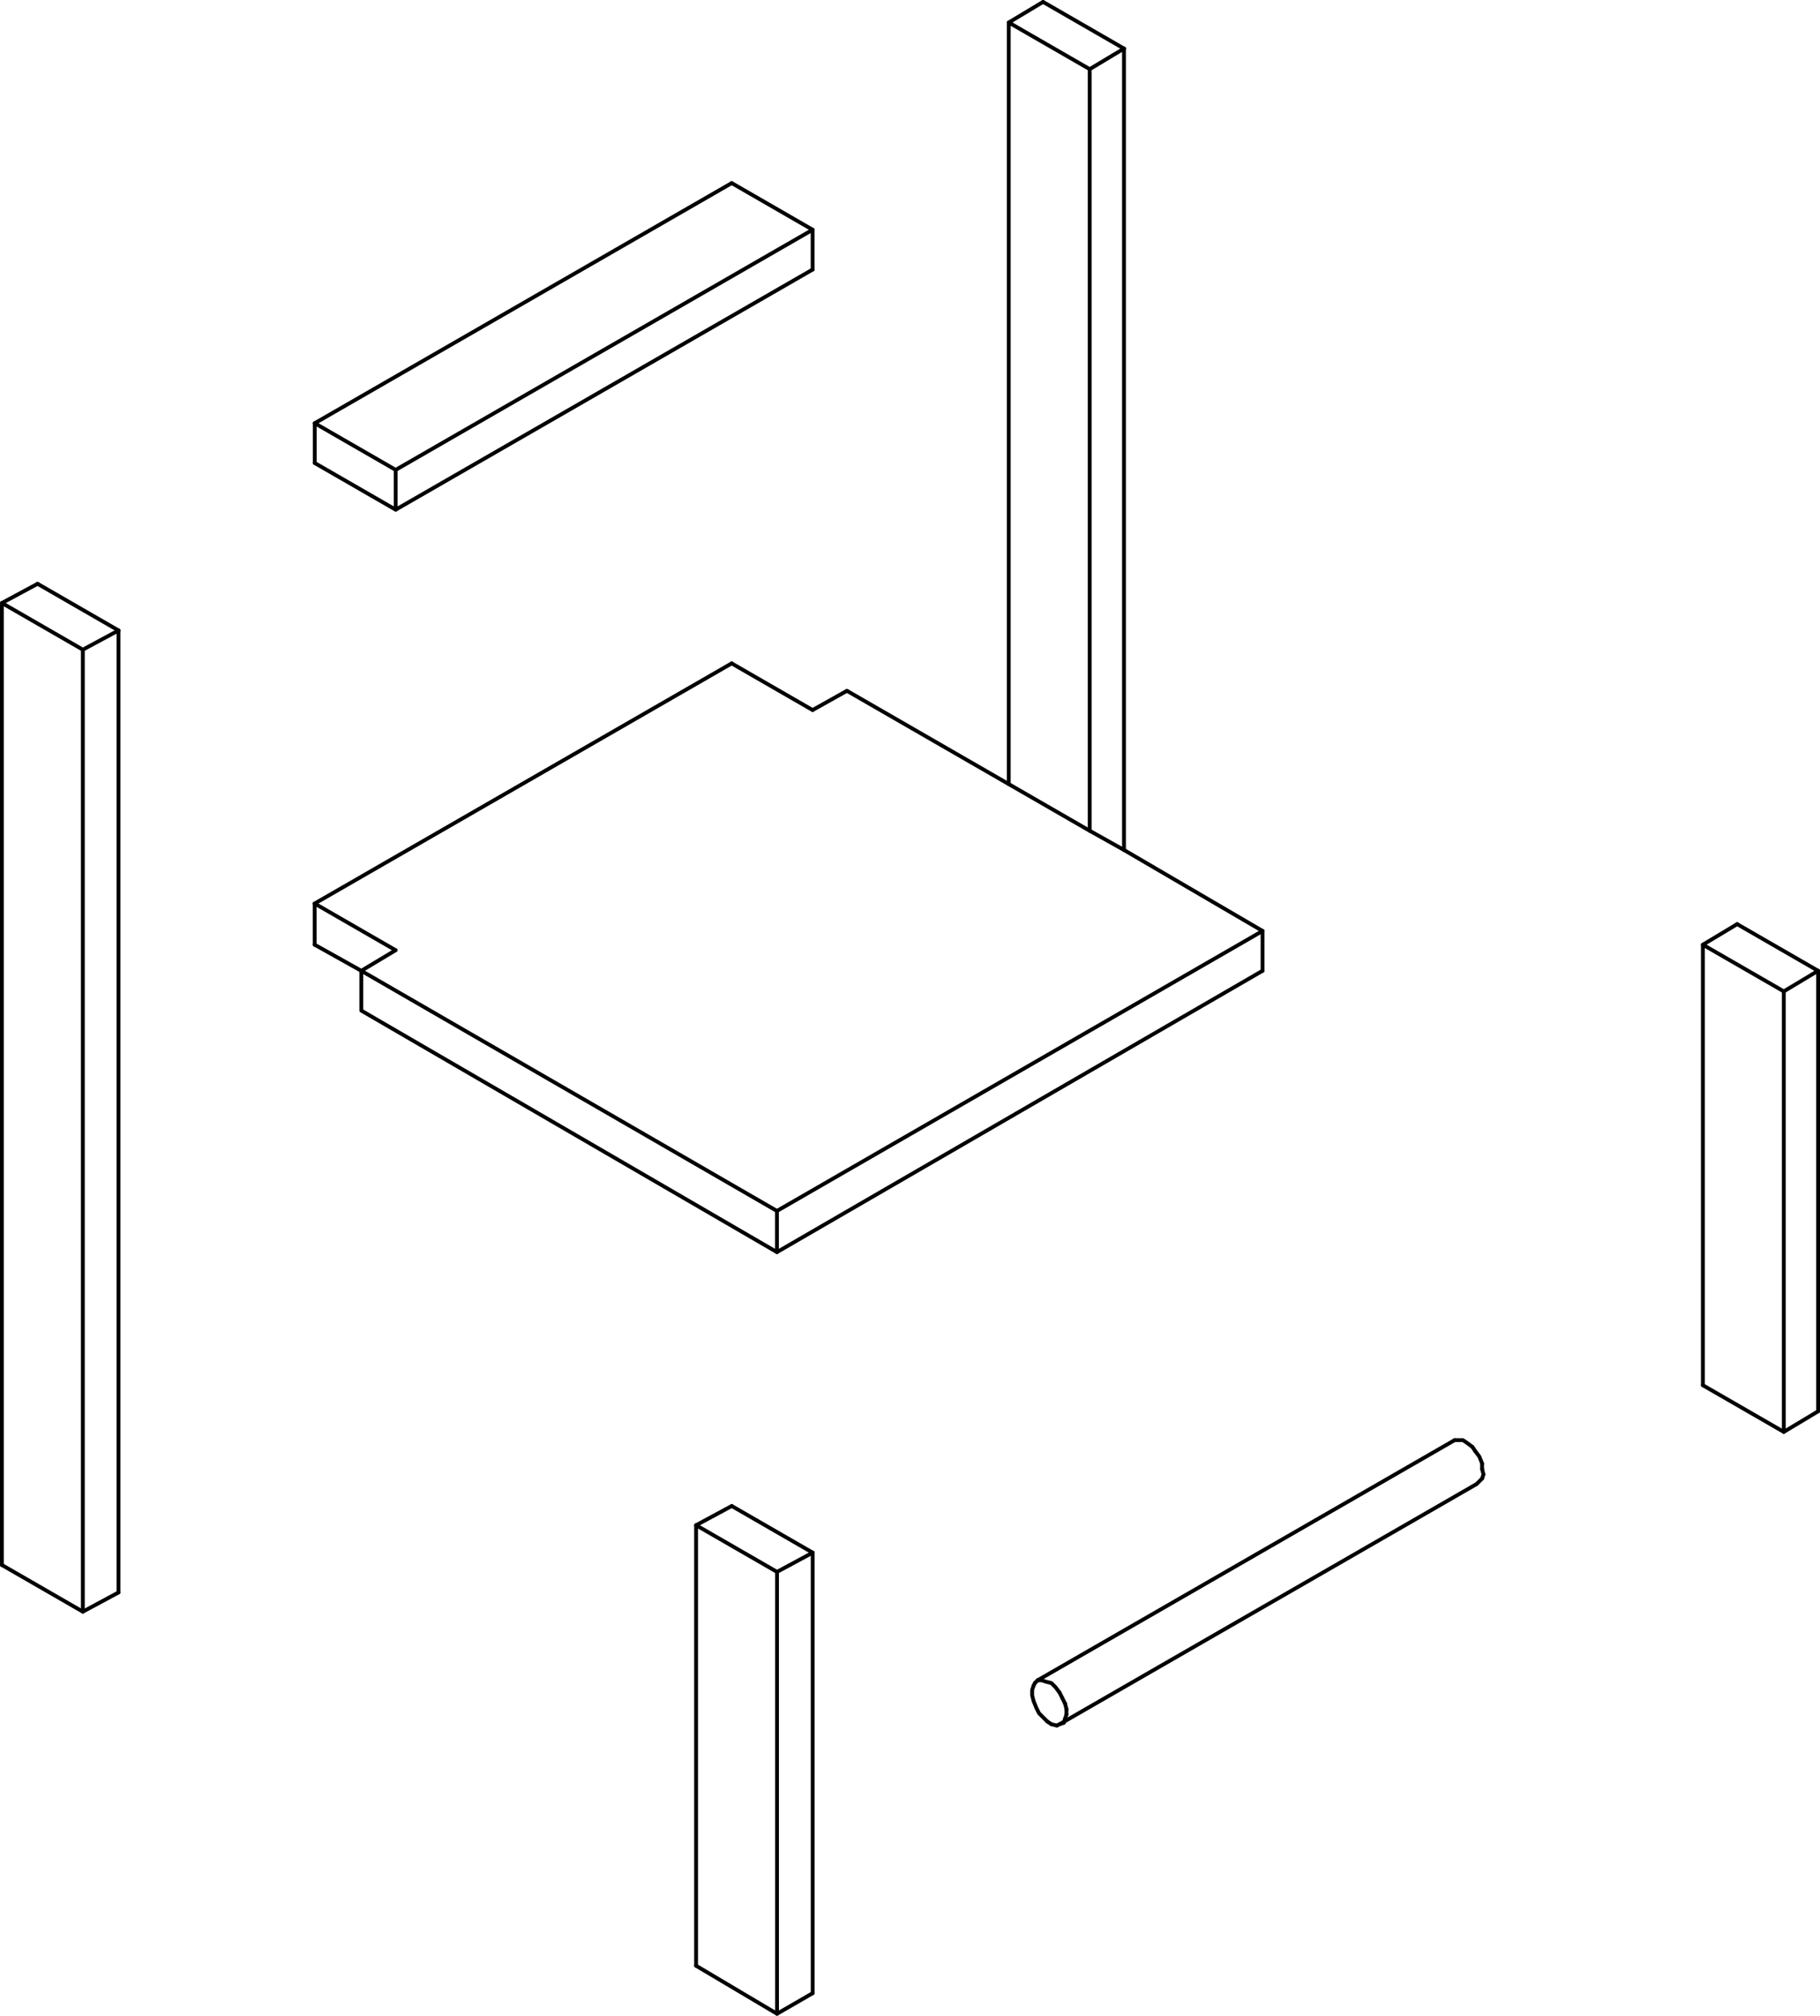 <svg id="chair_ex" data-name="chair ex" xmlns="http://www.w3.org/2000/svg" viewBox="0 0 356.751 394.933"><defs><style>.cls-1{fill:none;stroke:#000;stroke-linecap:round;stroke-linejoin:round;stroke-width:0.75px;}</style></defs><polyline class="cls-1" points="23.23 312.011 16.239 315.775 0.375 306.633"/><line class="cls-1" x1="7.366" y1="114.382" x2="23.23" y2="123.524"/><polyline class="cls-1" points="16.239 315.775 16.239 127.288 0.375 118.146 0.375 306.633"/><line class="cls-1" x1="23.23" y1="123.524" x2="16.239" y2="127.288"/><line class="cls-1" x1="0.375" y1="118.146" x2="7.366" y2="114.382"/><line class="cls-1" x1="23.23" y1="312.011" x2="23.23" y2="123.524"/><line class="cls-1" x1="143.42" y1="129.977" x2="159.285" y2="139.119"/><line class="cls-1" x1="61.68" y1="177.031" x2="77.544" y2="186.173"/><line class="cls-1" x1="247.478" y1="190.207" x2="152.293" y2="245.328"/><line class="cls-1" x1="61.68" y1="185.098" x2="61.68" y2="177.031"/><line class="cls-1" x1="247.478" y1="182.409" x2="152.293" y2="237.261"/><line class="cls-1" x1="143.42" y1="129.977" x2="61.68" y2="177.031"/><polyline class="cls-1" points="61.68 185.098 70.822 190.207 152.294 237.261"/><polyline class="cls-1" points="70.822 190.207 70.822 198.004 152.294 245.328 152.294 237.261"/><line class="cls-1" x1="77.544" y1="186.173" x2="70.822" y2="190.207"/><line class="cls-1" x1="247.479" y1="182.409" x2="247.479" y2="190.207"/><line class="cls-1" x1="159.285" y1="139.119" x2="166.007" y2="135.354"/><line class="cls-1" x1="204.457" y1="0.375" x2="220.321" y2="9.517"/><polyline class="cls-1" points="213.599 162.78 213.599 13.55 197.735 4.408 197.735 153.639"/><line class="cls-1" x1="220.321" y1="9.517" x2="213.599" y2="13.55"/><line class="cls-1" x1="197.735" y1="4.408" x2="204.457" y2="0.375"/><line class="cls-1" x1="220.321" y1="166.545" x2="220.321" y2="9.517"/><polyline class="cls-1" points="356.376 276.518 349.654 280.551 333.79 271.409"/><line class="cls-1" x1="340.512" y1="181.064" x2="356.376" y2="190.207"/><polyline class="cls-1" points="349.654 280.551 349.654 194.24 333.79 185.098 333.79 271.409"/><line class="cls-1" x1="356.376" y1="190.207" x2="349.654" y2="194.24"/><line class="cls-1" x1="333.79" y1="185.098" x2="340.512" y2="181.064"/><line class="cls-1" x1="356.376" y1="276.518" x2="356.376" y2="190.207"/><polyline class="cls-1" points="159.285 52.807 159.285 45.01 143.421 35.867"/><line class="cls-1" x1="61.694" y1="82.922" x2="77.559" y2="92.064"/><polyline class="cls-1" points="159.299 52.807 77.559 99.862 61.695 90.72"/><line class="cls-1" x1="77.559" y1="92.064" x2="77.559" y2="99.862"/><line class="cls-1" x1="61.694" y1="90.72" x2="61.694" y2="82.922"/><line class="cls-1" x1="159.299" y1="45.01" x2="77.559" y2="92.064"/><line class="cls-1" x1="143.435" y1="35.868" x2="61.694" y2="82.922"/><polyline class="cls-1" points="159.299 390.524 152.308 394.558 136.444 385.147"/><line class="cls-1" x1="143.435" y1="295.071" x2="159.299" y2="304.213"/><polyline class="cls-1" points="152.308 394.558 152.308 307.978 136.444 298.836 136.444 385.147"/><line class="cls-1" x1="159.299" y1="304.213" x2="152.308" y2="307.978"/><line class="cls-1" x1="136.444" y1="298.835" x2="143.435" y2="295.071"/><line class="cls-1" x1="159.299" y1="390.524" x2="159.299" y2="304.213"/><line class="cls-1" x1="290.514" y1="286.736" x2="290.514" y2="287.811"/><line class="cls-1" x1="208.774" y1="333.79" x2="209.043" y2="334.866"/><line class="cls-1" x1="288.632" y1="283.509" x2="289.17" y2="284.316"/><line class="cls-1" x1="202.589" y1="330.295" x2="202.858" y2="329.757"/><line class="cls-1" x1="290.783" y1="288.887" x2="290.515" y2="289.693"/><line class="cls-1" x1="209.043" y1="335.941" x2="208.774" y2="336.748"/><line class="cls-1" x1="206.085" y1="337.823" x2="205.279" y2="337.286"/><polyline class="cls-1" points="289.17 284.316 289.977 285.391 290.515 286.736"/><line class="cls-1" x1="290.515" y1="287.811" x2="290.784" y2="288.887"/><polyline class="cls-1" points="290.515 289.693 289.977 290.231 289.439 290.769"/><polyline class="cls-1" points="285.137 282.165 286.751 282.165 287.557 282.703 288.633 283.509"/><line class="cls-1" x1="209.043" y1="334.866" x2="209.043" y2="335.942"/><polyline class="cls-1" points="207.161 338.092 207.699 337.824 208.506 337.555"/><line class="cls-1" x1="202.859" y1="329.757" x2="203.397" y2="329.219"/><line class="cls-1" x1="207.699" y1="331.639" x2="208.237" y2="332.715"/><line class="cls-1" x1="208.774" y1="336.748" x2="208.506" y2="337.555"/><polyline class="cls-1" points="207.699 331.639 206.892 330.564 206.085 329.757 205.01 329.488 204.204 329.22 203.397 329.22"/><polyline class="cls-1" points="202.59 330.295 202.321 331.102 202.321 332.177 202.59 333.253 203.128 334.597 203.666 335.673 204.472 336.479 205.279 337.286"/><line class="cls-1" x1="207.161" y1="338.093" x2="206.085" y2="337.824"/><line class="cls-1" x1="208.236" y1="332.715" x2="208.775" y2="333.791"/><line class="cls-1" x1="289.439" y1="290.769" x2="207.699" y2="337.824"/><line class="cls-1" x1="285.137" y1="282.165" x2="203.397" y2="329.219"/><polyline class="cls-1" points="166.026 135.359 213.619 162.785 220.341 166.549 247.498 182.413"/></svg>